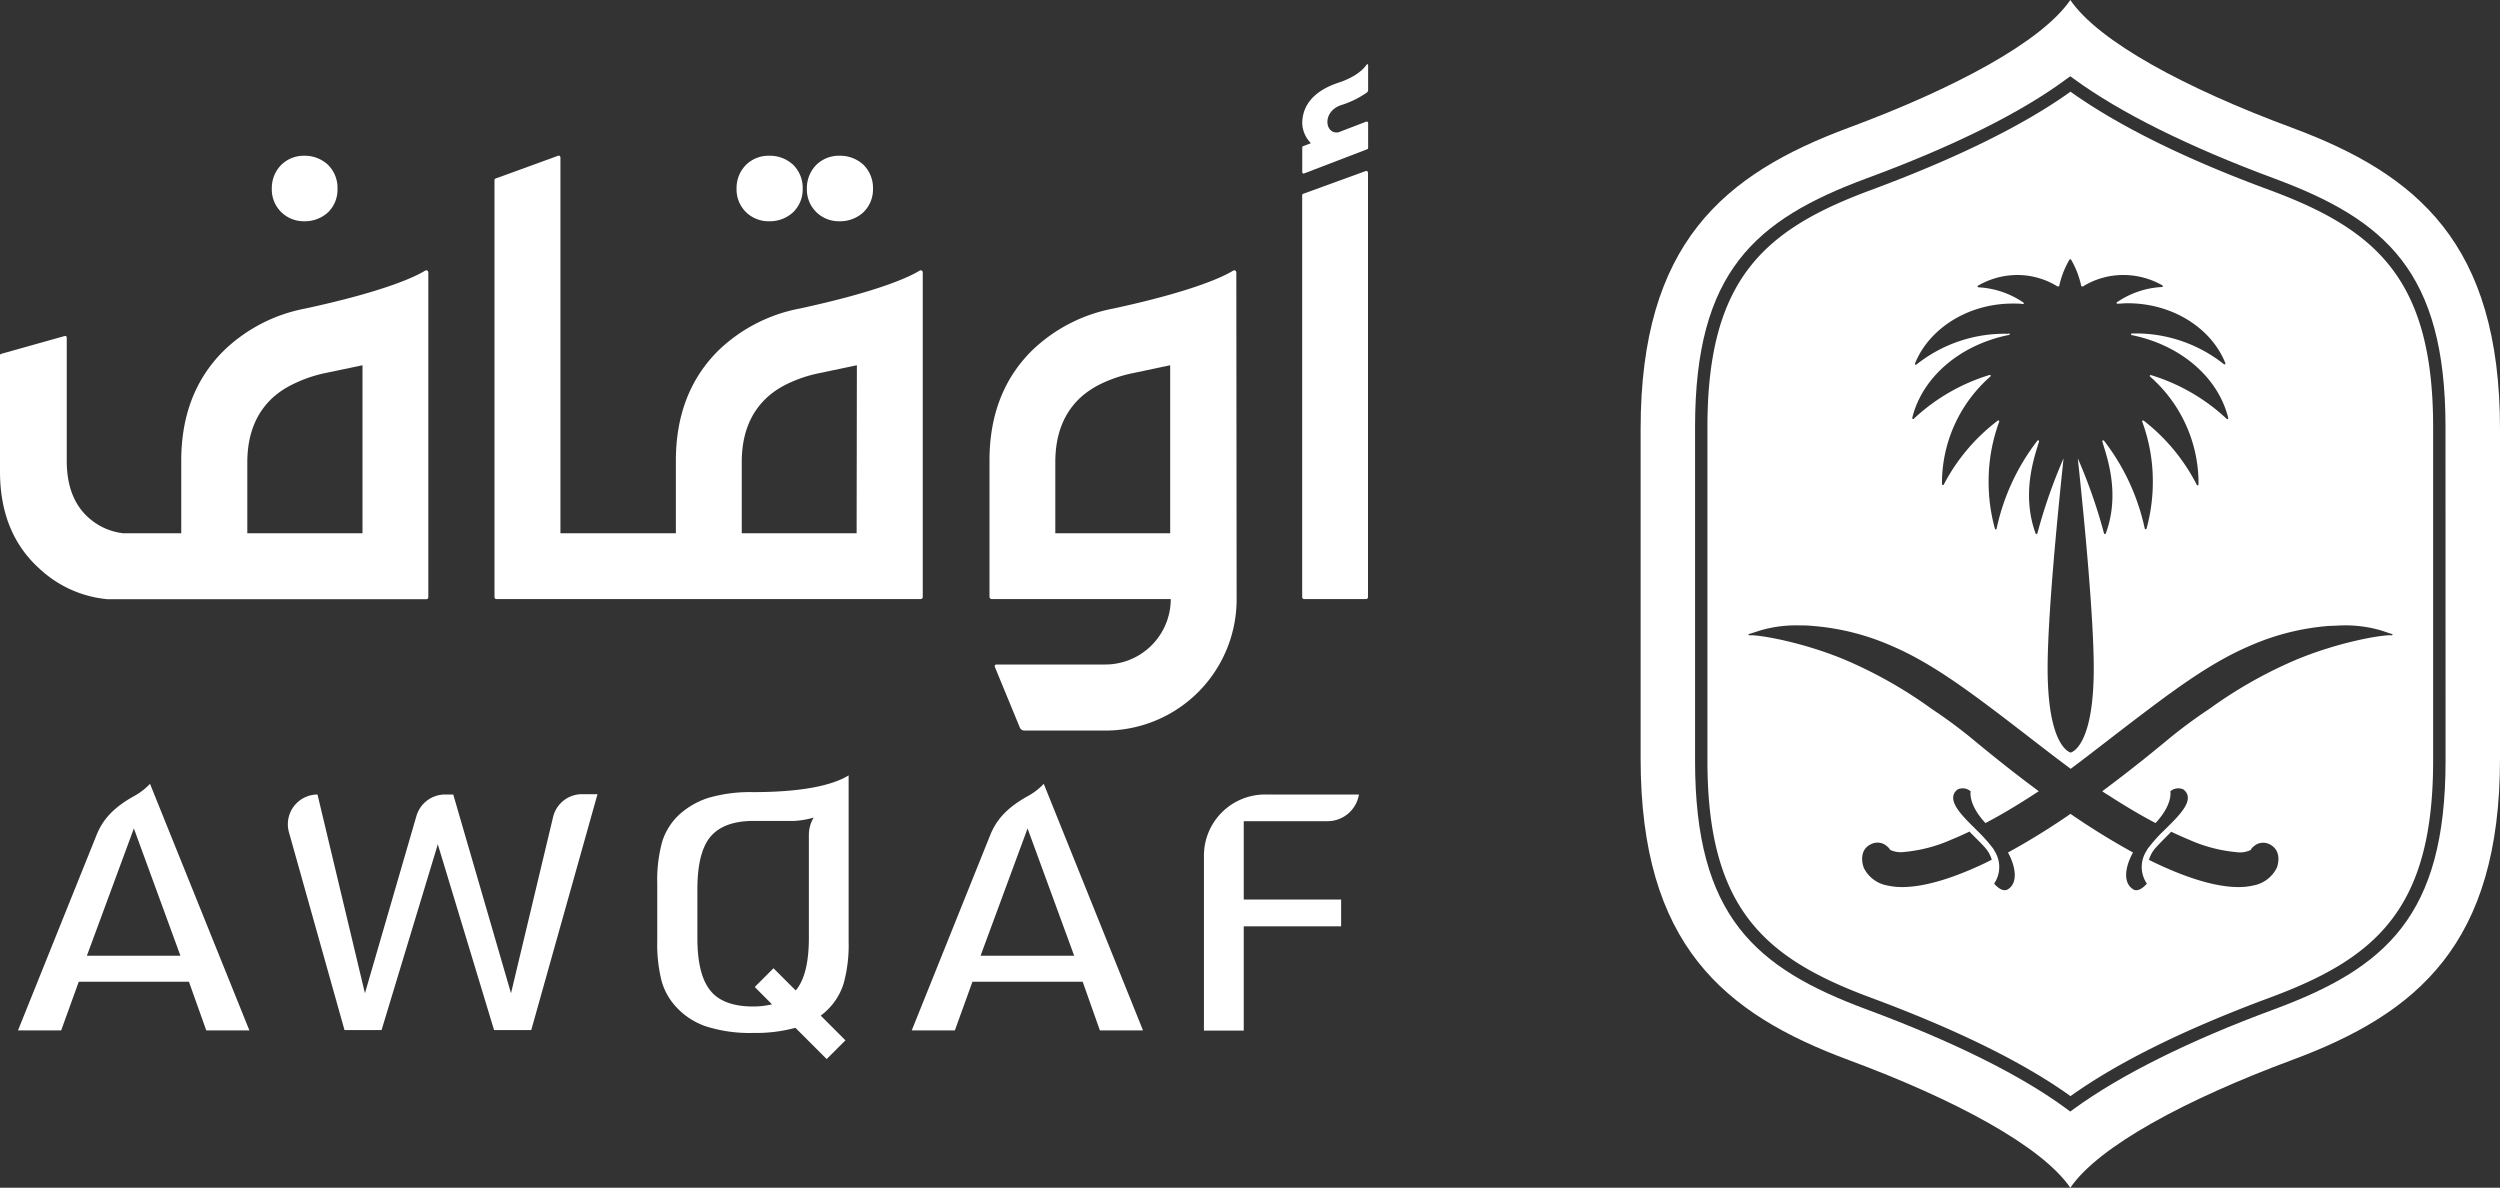 <svg id="Layer_1" data-name="Layer 1" xmlns="http://www.w3.org/2000/svg" viewBox="0 0 400 190.04"><rect x="0" y="0" width="400" height="190.04" fill="#333333" stroke="none"/><defs><style>.cls-1{fill:#fff;}</style></defs><path class="cls-1" d="M363.15,30.41c-13.59-5-24.31-10.34-31.87-15.74C323.84,20,313.1,25.31,299.34,30.41c-17,6.29-26.15,14.19-26.15,37.88v53.46c0,23.69,9.19,31.59,26.15,37.88,13.75,5.1,24.5,10.4,31.94,15.75,7.56-5.41,18.28-10.71,31.87-15.75,17-6.29,26.15-14.19,26.15-37.88V68.29C389.3,44.6,380.11,36.7,363.15,30.41Zm-41.79,23h0a22.62,22.62,0,0,0-14.72,4.91.15.15,0,0,1-.24-.16c2.22-5.55,8.47-9.64,15.77-9.59.49,0,1,0,1.46.07a.13.13,0,0,0,.1-.24,14,14,0,0,0-7.2-2.43.14.14,0,0,1-.07-.25A12.59,12.59,0,0,1,322.77,44a12.23,12.23,0,0,1,6.48,1.86l.22-.09a14.28,14.28,0,0,1,1.45-3.88c0-.08.13-.22.2-.34a.13.13,0,0,1,.12-.07.14.14,0,0,1,.13.07,3.62,3.62,0,0,1,.2.34A14.28,14.28,0,0,1,333,45.77l.22.09A12.23,12.23,0,0,1,339.72,44,12.59,12.59,0,0,1,346,45.67a.14.14,0,0,1-.07.25,14,14,0,0,0-7.2,2.43.13.13,0,0,0,.1.24c.48,0,1-.07,1.46-.07,7.31-.05,13.55,4,15.77,9.59a.15.15,0,0,1-.24.16,22.62,22.62,0,0,0-14.72-4.91h0a.13.13,0,1,0,0,.26c7.73,1.57,13.8,6.69,15.42,13.26a.15.15,0,0,1-.25.14,30.77,30.77,0,0,0-12.11-7,.14.14,0,0,0-.14.24,22.69,22.69,0,0,1,7.74,16.51c0,.24,0,.47,0,.71s-.22.2-.28.08A30.56,30.56,0,0,0,343,67.31a.15.15,0,0,0-.24.17,27.46,27.46,0,0,1,1.69,9.22,28.44,28.44,0,0,1-1,7.87.15.15,0,0,1-.29,0,35,35,0,0,0-6.52-14.06.15.15,0,0,0-.27.11c.54,2,3,8.12.56,14.72a.15.15,0,0,1-.29,0,84,84,0,0,0-4.19-12c1.09,10.25,2.55,25.56,2.55,33.59,0,12.76-3.69,13.48-3.69,13.48h0s-3.69-.72-3.69-13.48c0-8,1.46-23.34,2.55-33.59a84.43,84.43,0,0,0-4.19,12,.15.15,0,0,1-.29,0c-2.4-6.6,0-12.72.56-14.72a.15.15,0,0,0-.27-.11,35,35,0,0,0-6.52,14.06.14.14,0,0,1-.28,0,28.08,28.08,0,0,1-1-7.87,27.46,27.46,0,0,1,1.69-9.22.15.15,0,0,0-.24-.17A30.56,30.56,0,0,0,311,77.54c-.05.12-.28.06-.28-.08s0-.47,0-.71a22.72,22.72,0,0,1,7.74-16.51.14.14,0,0,0-.14-.24,30.77,30.77,0,0,0-12.11,7,.15.15,0,0,1-.25-.14c1.62-6.57,7.69-11.69,15.42-13.26A.13.13,0,1,0,321.36,53.36ZM317.79,138c-5.4,2.6-10,3.93-13.43,3.93a10.94,10.94,0,0,1-2.38-.25,5.23,5.23,0,0,1-3.74-2.76c-.26-.58-.91-3,1.25-3.91a2.25,2.25,0,0,1,1-.19h0a2.44,2.44,0,0,1,.58.09l.12.05a3.64,3.64,0,0,1,.36.16h0c.08.05.15.12.23.18l.11.06s0,.05.06.07l.09.07v0a1.79,1.79,0,0,1,.38.48,4.06,4.06,0,0,0,2.3.33,23.88,23.88,0,0,0,7.57-2c.91-.37,1.85-.79,2.83-1.26,0,.05,1.85,1.84,2.35,2.42a5,5,0,0,1,1.21,2.08Zm46.46.92a5.23,5.23,0,0,1-3.74,2.76,10.35,10.35,0,0,1-2.38.25c-3.45,0-8-1.33-13.44-3.93l-.86-.42a5,5,0,0,1,1.21-2.08c.5-.58,2.33-2.37,2.35-2.42,1,.46,1.92.89,2.83,1.26a23.88,23.88,0,0,0,7.57,2,4,4,0,0,0,2.3-.33,2.29,2.29,0,0,1,.38-.49v0l.09-.07s0,0,.06-.07l.11-.06a1.81,1.81,0,0,1,.23-.18h0a3.64,3.64,0,0,1,.36-.16l.12-.05a2.44,2.44,0,0,1,.58-.09h0a2.23,2.23,0,0,1,1,.19C365.16,136,364.51,138.36,364.25,138.94Zm18.37-37.5.11,0a.12.12,0,0,1-.05.23c-1.49-.15-9.5,1.23-16.74,4.54a71.45,71.45,0,0,0-12.5,7.27,77.65,77.65,0,0,0-6.83,5.08q-5.37,4.44-10.26,8.06c.32.21.64.44,1,.64,2.67,1.73,5.19,3.22,7.54,4.45,2.84-3.08,2.36-5.07,2.36-5.07a1.92,1.92,0,0,1,2.11-.3c1.71,1.38,0,3.47-2.21,5.65-.18.18-1.24,1.25-1.26,1.24a25.61,25.61,0,0,0-2.24,2.57,2.56,2.56,0,0,0-.22.38,4.72,4.72,0,0,0,.07,5.22c-1.4,1.61-2.22.89-2.22.89-1.59-1-1.33-3.47,0-5.87a116.5,116.5,0,0,1-10-6.18,113.42,113.42,0,0,1-10,6.18c1.31,2.4,1.57,4.91,0,5.87,0,0-.82.72-2.22-.89a4.74,4.74,0,0,0,.07-5.22,2.56,2.56,0,0,0-.22-.38,24.32,24.32,0,0,0-2.25-2.57s-1.07-1.06-1.25-1.24c-2.19-2.18-3.92-4.27-2.21-5.65a1.92,1.92,0,0,1,2.11.3s-.48,2,2.36,5.07c2.35-1.23,4.87-2.72,7.54-4.45.32-.2.64-.43,1-.64q-4.89-3.61-10.26-8.06a77.65,77.65,0,0,0-6.83-5.08,71.45,71.45,0,0,0-12.5-7.27c-7.24-3.31-15.25-4.69-16.74-4.54a.12.12,0,0,1-.05-.23l.11,0,1.71-.55a20.28,20.28,0,0,1,6-.81c.73,0,1.48,0,2.24.08a38.84,38.84,0,0,1,12.79,3.21c5.41,2.31,10.52,5.87,16.63,10.49,4.33,3.27,8.27,6.41,12,9.17,3.7-2.76,7.65-5.9,12-9.17,6.11-4.62,11.22-8.18,16.63-10.49a38.84,38.84,0,0,1,12.79-3.21c.76,0,1.51-.08,2.24-.08a20.28,20.28,0,0,1,6,.81Z"/><path class="cls-1" d="M366.7,20.43c-17-6.29-30.91-13.78-35.45-20.43h0c-4.54,6.65-18.49,14.14-35.45,20.43-20,7.43-33.3,18.47-33.3,48.22v52.74c0,29.76,13.31,40.8,33.3,48.22,17,6.3,30.91,13.79,35.45,20.43h0c4.54-6.64,18.49-14.13,35.45-20.43,20-7.42,33.3-18.46,33.3-48.22V68.65C400,38.9,386.69,27.86,366.7,20.43Zm24.59,101.32c0,24.86-9.64,33.15-27.45,39.75-13.58,5-24.63,10.54-32,15.91l-.6.44-.59-.44c-7.3-5.38-18.09-10.74-32-15.91-17.8-6.6-27.44-14.89-27.44-39.75V68.29c0-24.85,9.64-33.15,27.44-39.75,14-5.17,24.74-10.53,32-15.91l.59-.43.6.43c7.33,5.37,18.39,10.87,32,15.91,17.8,6.6,27.44,14.89,27.44,39.75Z"/><path class="cls-1" d="M48.65,35.4a5.46,5.46,0,0,0,3.87-1.46A5.06,5.06,0,0,0,54,30.21a5.18,5.18,0,0,0-1.51-3.83,5.46,5.46,0,0,0-3.87-1.46A5.13,5.13,0,0,0,45,26.38a5.27,5.27,0,0,0-1.51,3.83A5.06,5.06,0,0,0,45,33.94,5.13,5.13,0,0,0,48.65,35.4Z"/><path class="cls-1" d="M123.05,35.4a5.46,5.46,0,0,0,3.87-1.46,5.06,5.06,0,0,0,1.51-3.73,5.18,5.18,0,0,0-1.51-3.83,5.46,5.46,0,0,0-3.87-1.46,5.13,5.13,0,0,0-3.69,1.46,5.27,5.27,0,0,0-1.51,3.83,5.06,5.06,0,0,0,1.51,3.73A5.13,5.13,0,0,0,123.05,35.4Z"/><path class="cls-1" d="M134.29,35.4a5.49,5.49,0,0,0,3.88-1.46,5.1,5.1,0,0,0,1.51-3.73,5.22,5.22,0,0,0-1.51-3.83,5.49,5.49,0,0,0-3.88-1.46,5.13,5.13,0,0,0-3.68,1.46,5.27,5.27,0,0,0-1.51,3.83,5.06,5.06,0,0,0,1.51,3.73A5.13,5.13,0,0,0,134.29,35.4Z"/><path class="cls-1" d="M197.81,43.59a.33.33,0,0,0-.5-.29c-1.39.86-6.09,3.24-19.24,6.08a25.57,25.57,0,0,0-13,6.75q-6.76,6.75-6.75,17.57V95.48a.37.37,0,0,0,.36.37h28.64a10.47,10.47,0,0,1-10.47,10.47H159.42a.27.27,0,0,0-.25.37l4,9.71a.78.78,0,0,0,.74.49l13,0a21,21,0,0,0,20.95-21ZM187.23,85.32H168.85V73.94q0-6.81,4.3-10.58a14.29,14.29,0,0,1,2.93-1.91,21.53,21.53,0,0,1,5.2-1.75l5.95-1.26Z"/><path class="cls-1" d="M147.64,95.53V43.59a.33.33,0,0,0-.5-.29c-1.39.86-6.1,3.24-19.25,6.08a25.61,25.61,0,0,0-13,6.75q-6.75,6.75-6.75,17.57V85.32H89.67V25.18a.28.28,0,0,0-.37-.26l-10,3.64a.26.26,0,0,0-.18.25V95.53a.31.31,0,0,0,.31.32h67.87A.33.33,0,0,0,147.64,95.53ZM137.06,85.32H118.68V73.94q0-6.81,4.3-10.58a14,14,0,0,1,2.93-1.91,21.6,21.6,0,0,1,5.19-1.75l6-1.26Z"/><path class="cls-1" d="M6.33,91a18.38,18.38,0,0,0,10.82,4.87H68.22a.31.31,0,0,0,.31-.32V43.59a.33.33,0,0,0-.5-.29c-1.39.86-6.1,3.24-19.25,6.08a25.57,25.57,0,0,0-13,6.75Q29,62.88,29,73.7V85.32H19.7a9.89,9.89,0,0,1-5.1-2.13q-3.93-3.12-3.92-9.49V54a.25.25,0,0,0-.32-.24L.18,56.62a.25.25,0,0,0-.18.24V75.44Q0,85.31,6.33,91Zm33.24-17q0-6.81,4.3-10.58a13.76,13.76,0,0,1,2.93-1.91A21.6,21.6,0,0,1,52,59.7l6-1.26V85.32H39.57Z"/><path class="cls-1" d="M218.53,27.36l-10,3.64a.27.27,0,0,0-.18.25V95.53a.31.31,0,0,0,.31.32h9.9a.32.32,0,0,0,.32-.32V27.62A.28.28,0,0,0,218.53,27.36Z"/><path class="cls-1" d="M218.66,10.34c-.45.66-1.64,1.94-4.48,2.88-4.51,1.49-5.82,4.11-5.82,6.52a4.74,4.74,0,0,0,1.39,3.17l-1.24.47a.24.24,0,0,0-.15.21v3.95a.22.22,0,0,0,.3.21l10.09-3.87a.22.22,0,0,0,.15-.21v-4a.23.23,0,0,0-.3-.21l-4.45,1.71c-2.21.39-2.73-3.5.71-4.44a15,15,0,0,0,3.82-1.91.53.53,0,0,0,.22-.43v-4A.13.13,0,0,0,218.66,10.34Z"/><path class="cls-1" d="M21.57,127.31c-3.23,1.77-5.06,3.66-6.12,6.29L2.88,164.86H9.79l2.81-7.78H30.23L33,164.86h6.9L24,125.41A10.24,10.24,0,0,1,21.57,127.31ZM13.9,152.92l7.52-20.37,7.45,20.37Z"/><path class="cls-1" d="M88.48,130.78l-6.72,28.14-9.24-31.8H71.21a4.78,4.78,0,0,0-4.58,3.43l-8.24,28.37-7.59-31.8a4.76,4.76,0,0,0-4.58,6l8.9,31.69h5.93l9-29.72,9,29.72H85l10.6-37.74H93.12A4.76,4.76,0,0,0,88.48,130.78Z"/><path class="cls-1" d="M192.63,136.9v28H199V148.21h15.58v-4.28H199V131.39h13.43a5.09,5.09,0,0,0,5-4.27h-15A9.78,9.78,0,0,0,192.63,136.9Z"/><path class="cls-1" d="M113.37,127.65a12.65,12.65,0,0,0-4.85,2.84,10,10,0,0,0-2.57,4.18,23.13,23.13,0,0,0-.79,6.68v9.27a24,24,0,0,0,.67,6.24,10,10,0,0,0,2.13,4,11.5,11.5,0,0,0,4.94,3.34,23,23,0,0,0,7.58,1.07,24.23,24.23,0,0,0,6.79-.82l5,5,3-3-3.95-3.95a10.45,10.45,0,0,0,1.15-1A10,10,0,0,0,135,157.3a23.18,23.18,0,0,0,.78-6.68V124.06c-1.93,1.21-6.16,2.68-15.31,2.68A23.87,23.87,0,0,0,113.37,127.65Zm16.82,3.16a5.34,5.34,0,0,0-.77,2.81V150c0,3.65-.57,6.26-1.74,8a4.25,4.25,0,0,1-.37.47l-3.55-3.55-3,3,2.76,2.77a12.91,12.91,0,0,1-3,.35c-3,0-5.21-.75-6.58-2.22-1.59-1.7-2.36-4.58-2.36-8.79v-7.68c0-3.65.57-6.26,1.73-8,1.38-2,3.81-3,7.21-3H127A13.53,13.53,0,0,0,130.19,130.81Z"/><path class="cls-1" d="M164.57,127.31c-3.24,1.78-5.07,3.66-6.13,6.29l-12.56,31.26h6.9l2.81-7.78h17.64l2.75,7.78h6.9L167,125.41A10,10,0,0,1,164.57,127.31Zm-7.68,25.61,7.52-20.37,7.46,20.37Z"/></svg>